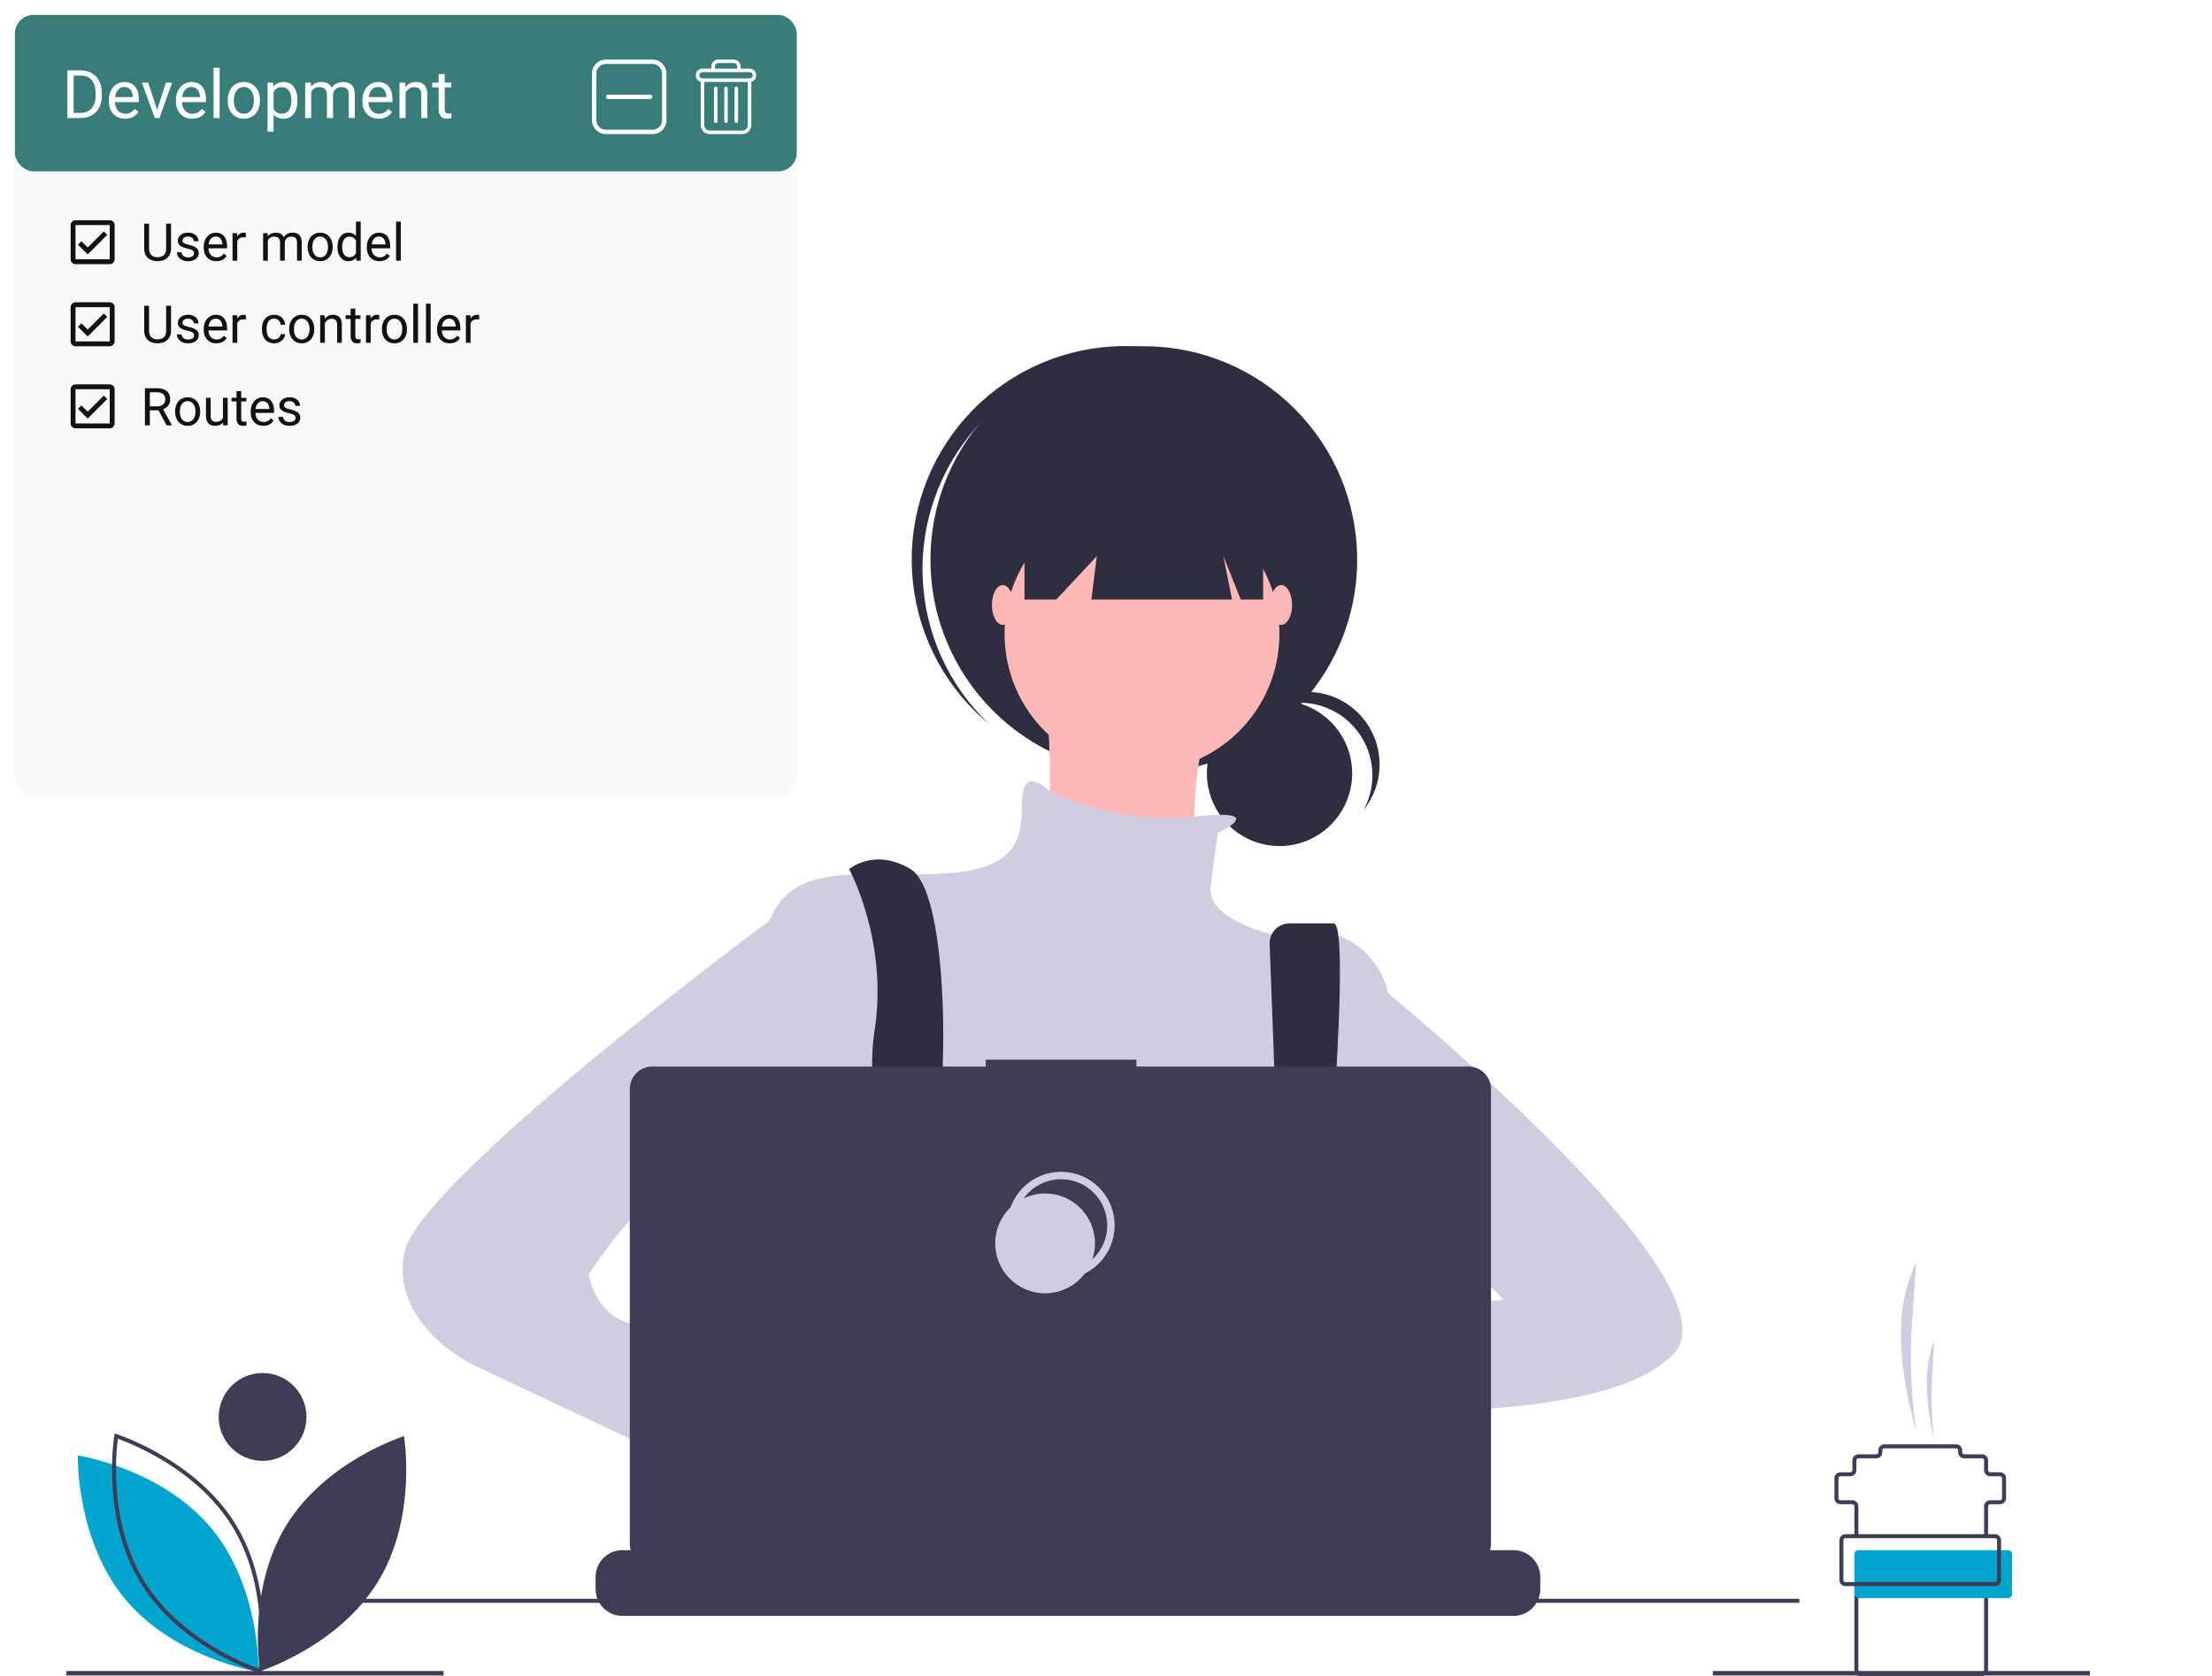 <svg width="594" height="450" viewBox="0 0 594 450" fill="none" xmlns="http://www.w3.org/2000/svg">
<g clip-path="url(#clip0)">
<path d="M343.599 227.165C354.37 227.165 363.102 218.429 363.102 207.653C363.102 196.876 354.37 188.14 343.599 188.14C332.827 188.14 324.095 196.876 324.095 207.653C324.095 218.429 332.827 227.165 343.599 227.165Z" fill="#2F2E41"/>
<path d="M349.032 188.677C352.408 188.677 355.725 189.554 358.66 191.221C361.596 192.889 364.048 195.289 365.778 198.189C367.509 201.089 368.457 204.388 368.531 207.764C368.605 211.14 367.803 214.478 366.201 217.45C367.892 215.334 369.124 212.888 369.818 210.269C370.512 207.65 370.653 204.915 370.232 202.238C369.811 199.561 368.837 197.002 367.373 194.722C365.908 192.443 363.985 190.494 361.726 188.999C359.467 187.504 356.922 186.497 354.252 186.041C351.582 185.585 348.847 185.69 346.22 186.35C343.593 187.01 341.133 188.21 338.995 189.874C336.858 191.538 335.09 193.629 333.805 196.015C335.629 193.725 337.944 191.876 340.581 190.605C343.217 189.335 346.106 188.676 349.032 188.677V188.677Z" fill="#2F2E41"/>
<path d="M307.153 207.611C338.795 207.611 364.445 181.949 364.445 150.292C364.445 118.636 338.795 92.973 307.153 92.973C275.512 92.973 249.861 118.636 249.861 150.292C249.861 181.949 275.512 207.611 307.153 207.611Z" fill="#2F2E41"/>
<path d="M262.188 114.729C272.06 103.621 285.859 96.785 300.674 95.664C315.488 94.543 330.158 99.223 341.588 108.719C341.119 108.273 340.656 107.824 340.169 107.391C328.812 97.295 313.912 92.125 298.746 93.019C283.58 93.912 269.389 100.796 259.295 112.155C249.201 123.515 244.031 138.421 244.92 153.595C245.81 168.768 252.687 182.967 264.039 193.068C264.526 193.501 265.026 193.909 265.523 194.323C254.759 184.078 248.394 170.051 247.772 155.2C247.15 140.35 252.319 125.838 262.188 114.729V114.729Z" fill="#2F2E41"/>
<path d="M306.668 207.126C327.047 207.126 343.568 190.597 343.568 170.208C343.568 149.819 327.047 133.291 306.668 133.291C286.288 133.291 269.768 149.819 269.768 170.208C269.768 190.597 286.288 207.126 306.668 207.126Z" fill="#FFB8B8"/>
<path d="M280.449 181.866C280.449 181.866 285.305 226.556 277.536 231.413C269.768 236.271 322.204 243.071 322.204 243.071C322.204 243.071 314.436 194.496 333.857 181.866H280.449Z" fill="#FFB8B8"/>
<path d="M327.06 223.641C327.06 223.641 341.519 216.886 320.695 219.292C299.87 221.698 281.904 212.469 281.904 212.469C281.904 212.469 275.594 206.154 274.623 212.955C273.652 219.755 277.536 232.385 256.173 234.328C234.81 236.271 215.389 230.442 207.621 245.014C199.852 259.587 203.736 322.735 203.736 322.735C203.736 322.735 218.302 375.197 229.955 382.969C241.607 390.741 343.567 380.054 343.567 380.054L372.699 327.593V266.388C372.699 266.388 368.815 245.014 341.625 250.843C341.625 250.843 324.147 246.957 325.118 238.214C326.089 229.47 327.06 223.641 327.06 223.641Z" fill="#D0CDE1"/>
<path d="M233.808 420.095C234.409 417.478 234.811 415.999 234.811 415.999L234.5 413.87L231.301 392.135L229.956 382.968C241.606 378.11 244.521 355.764 244.521 355.764L244.96 355.502L246.948 354.311V354.306L254.086 350.022L254.231 349.937L257.114 351.856L262.971 355.764C283.463 370.84 304.33 370.572 317.207 368.197C325.079 366.744 329.972 364.509 329.972 364.509L344.097 359.796L344.537 359.651L344.971 359.716L353.255 360.97L353.405 360.997L354.091 361.099L352.173 374.368L349.392 393.653C356.739 397.545 363.271 404.858 368.983 413.87C370.248 415.865 371.473 417.939 372.659 420.095C374.203 422.883 375.676 425.783 377.08 428.753C377.252 429.107 377.418 429.466 377.584 429.825C378.125 430.989 378.661 432.163 379.181 433.342H231.236C231.429 432.158 231.622 431.026 231.81 429.938C231.819 429.901 231.827 429.863 231.831 429.825C231.901 429.461 231.965 429.107 232.024 428.753C232.678 425.215 233.31 422.261 233.808 420.095Z" fill="#2F2E41"/>
<path d="M228.013 233.356C228.013 233.356 238.694 252.786 234.81 277.074C230.926 301.362 246.463 361.595 246.463 361.595L258.115 358.681C258.115 358.681 250.347 308.162 252.289 296.504C254.231 284.846 254.231 239.185 244.521 233.356C234.81 227.527 228.013 233.356 228.013 233.356Z" fill="#2F2E41"/>
<path d="M340.942 253.548L345.024 361.11L352.792 365.967C352.792 365.967 363.959 247.929 358.133 247.929H346.278C345.554 247.929 344.836 248.076 344.171 248.362C343.505 248.648 342.904 249.067 342.405 249.593C341.906 250.118 341.518 250.74 341.267 251.42C341.016 252.1 340.905 252.824 340.942 253.548V253.548Z" fill="#2F2E41"/>
<path d="M251.803 359.167C254.485 359.167 256.659 356.992 256.659 354.309C256.659 351.626 254.485 349.452 251.803 349.452C249.122 349.452 246.948 351.626 246.948 354.309C246.948 356.992 249.122 359.167 251.803 359.167Z" fill="#00A5CF"/>
<path d="M348.908 364.024C351.59 364.024 353.763 361.849 353.763 359.167C353.763 356.484 351.59 354.309 348.908 354.309C346.227 354.309 344.053 356.484 344.053 359.167C344.053 361.849 346.227 364.024 348.908 364.024Z" fill="#00A5CF"/>
<path d="M275.108 124.061V160.979H283.654L294.53 149.321L293.073 160.979H330.847L328.516 149.321L333.177 160.979H339.198V124.061H275.108Z" fill="#2F2E41"/>
<path d="M269.282 167.779C270.891 167.779 272.195 165.387 272.195 162.436C272.195 159.485 270.891 157.093 269.282 157.093C267.673 157.093 266.369 159.485 266.369 162.436C266.369 165.387 267.673 167.779 269.282 167.779Z" fill="#FFB8B8"/>
<path d="M344.053 167.779C345.662 167.779 346.966 165.387 346.966 162.436C346.966 159.485 345.662 157.093 344.053 157.093C342.444 157.093 341.14 159.485 341.14 162.436C341.14 165.387 342.444 167.779 344.053 167.779Z" fill="#FFB8B8"/>
<path d="M363.96 358.681C363.96 358.681 319.777 350.423 316.864 364.996C313.951 379.568 365.902 373.254 365.902 373.254L363.96 358.681Z" fill="#FFB8B8"/>
<path d="M362.988 258.615C362.988 258.615 468.833 343.137 449.412 363.538C429.991 383.94 356.191 378.111 356.191 378.111L361.046 353.823L403.773 348.966L382.41 327.593L362.988 329.536V258.615Z" fill="#D0CDE1"/>
<path d="M206.65 399.484L220.244 410.171C220.244 410.171 229.955 440.288 244.521 431.544C259.086 422.8 230.926 391.712 230.926 391.712L214.418 385.883L206.65 399.484Z" fill="#FFB8B8"/>
<path d="M220.244 243.071L206.686 247.153C206.686 247.153 112.458 316.906 108.574 336.336C104.689 355.766 127.023 366.453 127.023 366.453L211.505 406.285L220.244 382.969L180.431 362.567C180.431 362.567 183.344 356.738 171.692 355.766C160.039 354.795 158.097 342.165 158.097 342.165C158.097 342.165 181.402 306.219 194.026 313.992C206.649 321.764 210.534 327.593 210.534 327.593L220.244 243.071Z" fill="#D0CDE1"/>
<path d="M413.622 423.424V426.678C413.624 427.571 413.458 428.457 413.134 429.289C412.99 429.66 412.816 430.019 412.614 430.362C411.976 431.434 411.07 432.322 409.985 432.939C408.899 433.555 407.673 433.879 406.425 433.879H167.129C165.882 433.879 164.655 433.555 163.57 432.939C162.485 432.322 161.579 431.434 160.94 430.362C160.738 430.019 160.564 429.66 160.42 429.289C160.096 428.457 159.931 427.571 159.933 426.678V423.424C159.932 422.478 160.118 421.542 160.48 420.668C160.842 419.795 161.372 419.001 162.04 418.332C162.708 417.663 163.502 417.133 164.375 416.771C165.248 416.41 166.184 416.224 167.129 416.224H180.923V414.707C180.923 414.667 180.931 414.628 180.946 414.592C180.961 414.555 180.983 414.522 181.011 414.494C181.039 414.466 181.072 414.444 181.108 414.429C181.145 414.414 181.184 414.406 181.223 414.406H188.42C188.459 414.406 188.498 414.414 188.535 414.429C188.571 414.444 188.604 414.466 188.632 414.494C188.66 414.522 188.682 414.555 188.697 414.592C188.712 414.628 188.72 414.667 188.72 414.707V416.224H193.216V414.707C193.216 414.667 193.224 414.628 193.239 414.592C193.254 414.555 193.276 414.522 193.304 414.494C193.332 414.466 193.365 414.444 193.401 414.429C193.438 414.414 193.477 414.406 193.516 414.406H200.713C200.752 414.406 200.791 414.414 200.828 414.429C200.864 414.444 200.897 414.466 200.925 414.494C200.953 414.522 200.975 414.555 200.99 414.592C201.005 414.628 201.013 414.667 201.013 414.707V416.224H205.514V414.707C205.514 414.667 205.522 414.628 205.537 414.592C205.552 414.555 205.574 414.522 205.602 414.494C205.63 414.466 205.663 414.444 205.699 414.429C205.736 414.414 205.775 414.406 205.814 414.406H213.011C213.051 414.406 213.09 414.414 213.126 414.429C213.163 414.444 213.196 414.466 213.224 414.494C213.251 414.522 213.274 414.555 213.289 414.592C213.304 414.628 213.311 414.667 213.311 414.707V416.224H217.807V414.707C217.807 414.667 217.815 414.628 217.83 414.592C217.845 414.555 217.867 414.522 217.895 414.494C217.923 414.466 217.956 414.444 217.992 414.429C218.029 414.414 218.068 414.406 218.107 414.406H225.304C225.344 414.406 225.383 414.414 225.419 414.429C225.456 414.444 225.489 414.466 225.517 414.494C225.544 414.522 225.567 414.555 225.582 414.592C225.597 414.628 225.604 414.667 225.604 414.707V416.224H230.1V414.707C230.1 414.667 230.108 414.628 230.123 414.592C230.138 414.555 230.16 414.522 230.188 414.494C230.216 414.466 230.249 414.444 230.285 414.429C230.322 414.414 230.361 414.406 230.4 414.406H237.597C237.637 414.406 237.676 414.414 237.712 414.429C237.749 414.444 237.782 414.466 237.81 414.494C237.837 414.522 237.86 414.555 237.875 414.592C237.89 414.628 237.897 414.667 237.897 414.707V416.224H242.399V414.707C242.399 414.667 242.406 414.628 242.421 414.592C242.436 414.555 242.459 414.522 242.486 414.494C242.514 414.466 242.547 414.444 242.584 414.429C242.62 414.414 242.659 414.406 242.699 414.406H249.896C249.935 414.406 249.974 414.414 250.01 414.429C250.047 414.444 250.08 414.466 250.108 414.494C250.136 414.522 250.158 414.555 250.173 414.592C250.188 414.628 250.196 414.667 250.196 414.707V416.224H254.692V414.707C254.692 414.667 254.699 414.628 254.714 414.592C254.729 414.555 254.752 414.522 254.779 414.494C254.807 414.466 254.84 414.444 254.877 414.429C254.913 414.414 254.952 414.406 254.992 414.406H311.366C311.405 414.406 311.444 414.414 311.481 414.429C311.517 414.444 311.55 414.466 311.578 414.494C311.606 414.522 311.628 414.555 311.643 414.592C311.658 414.628 311.666 414.667 311.666 414.707V416.224H316.167V414.707C316.167 414.667 316.175 414.628 316.19 414.592C316.205 414.555 316.227 414.522 316.255 414.494C316.283 414.466 316.316 414.444 316.353 414.429C316.389 414.414 316.428 414.406 316.467 414.406H323.664C323.744 414.407 323.82 414.439 323.876 414.495C323.932 414.551 323.964 414.627 323.964 414.707V416.224H328.46V414.707C328.46 414.667 328.468 414.628 328.483 414.592C328.498 414.555 328.52 414.522 328.548 414.494C328.576 414.466 328.609 414.444 328.646 414.429C328.682 414.414 328.721 414.406 328.761 414.406H335.957C335.997 414.406 336.036 414.414 336.072 414.429C336.109 414.444 336.142 414.466 336.17 414.494C336.198 414.522 336.22 414.555 336.235 414.592C336.25 414.628 336.257 414.667 336.257 414.707V416.224H340.753V414.707C340.753 414.667 340.761 414.628 340.776 414.592C340.791 414.555 340.813 414.522 340.841 414.494C340.869 414.466 340.902 414.444 340.939 414.429C340.975 414.414 341.014 414.406 341.054 414.406H348.25C348.29 414.406 348.329 414.414 348.365 414.429C348.402 414.444 348.435 414.466 348.463 414.494C348.491 414.522 348.513 414.555 348.528 414.592C348.543 414.628 348.55 414.667 348.55 414.707V416.224H353.052V414.707C353.052 414.667 353.059 414.628 353.074 414.592C353.09 414.555 353.112 414.522 353.14 414.494C353.167 414.466 353.201 414.444 353.237 414.429C353.273 414.414 353.312 414.406 353.352 414.406H360.549C360.627 414.407 360.703 414.439 360.758 414.496C360.813 414.552 360.844 414.628 360.843 414.707V416.224H365.345V414.707C365.345 414.667 365.352 414.628 365.367 414.592C365.383 414.555 365.405 414.522 365.433 414.494C365.46 414.466 365.494 414.444 365.53 414.429C365.566 414.414 365.605 414.406 365.645 414.406H372.842C372.881 414.406 372.92 414.414 372.957 414.429C372.993 414.444 373.026 414.466 373.054 414.494C373.082 414.522 373.104 414.555 373.119 414.592C373.134 414.628 373.142 414.667 373.142 414.707V416.224H377.638V414.707C377.638 414.667 377.645 414.628 377.661 414.592C377.676 414.555 377.698 414.522 377.726 414.494C377.753 414.466 377.787 414.444 377.823 414.429C377.859 414.414 377.898 414.406 377.938 414.406H385.135C385.174 414.406 385.213 414.414 385.25 414.429C385.286 414.444 385.319 414.466 385.347 414.494C385.375 414.522 385.397 414.555 385.412 414.592C385.427 414.628 385.435 414.667 385.435 414.707V416.224H406.425C407.37 416.224 408.306 416.41 409.179 416.771C410.053 417.133 410.846 417.663 411.515 418.332C412.183 419.001 412.713 419.795 413.075 420.668C413.436 421.542 413.622 422.478 413.622 423.424V423.424Z" fill="#3F3D56"/>
<path d="M483.204 429.287H90.407V430.359H483.204V429.287Z" fill="#3F3D56"/>
<path d="M394.353 286.371H305.16V284.532H264.717V286.371H175.156C173.556 286.371 172.021 287.007 170.89 288.139C169.758 289.271 169.123 290.806 169.123 292.407V414.597C169.123 416.198 169.758 417.733 170.89 418.865C172.021 419.997 173.556 420.633 175.156 420.633H394.353C395.953 420.633 397.488 419.997 398.619 418.865C399.75 417.733 400.386 416.198 400.386 414.597V292.407C400.386 291.614 400.23 290.829 399.927 290.097C399.624 289.365 399.179 288.699 398.619 288.139C398.059 287.578 397.394 287.134 396.662 286.83C395.93 286.527 395.145 286.371 394.353 286.371V286.371Z" fill="#3F3D56"/>
<path d="M284.93 342.434C292.329 342.434 298.327 336.433 298.327 329.03C298.327 321.628 292.329 315.627 284.93 315.627C277.531 315.627 271.533 321.628 271.533 329.03C271.533 336.433 277.531 342.434 284.93 342.434Z" stroke="#D0CDE1" stroke-width="2" stroke-miterlimit="10"/>
<path d="M280.643 347.259C288.042 347.259 294.04 341.258 294.04 333.856C294.04 326.453 288.042 320.452 280.643 320.452C273.244 320.452 267.246 326.453 267.246 333.856C267.246 341.258 273.244 347.259 280.643 347.259Z" fill="#D0CDE1"/>
<path d="M119.115 448.66H17.834V449.872H119.115V448.66Z" fill="#3F3D56"/>
<path d="M561.213 448.66H459.932V449.872H561.213V448.66Z" fill="#3F3D56"/>
<path d="M76.844 409.611C66.175 427.039 69.846 448.717 69.846 448.717C69.846 448.717 90.816 442.139 101.486 424.712C112.155 407.284 108.484 385.606 108.484 385.606C108.484 385.606 87.514 392.184 76.844 409.611Z" fill="#3F3D56"/>
<path d="M69.41 448.861L68.803 448.765C68.584 448.73 46.748 445.11 33.67 429.456C20.592 413.802 20.907 391.659 20.911 391.437L20.924 390.823L21.531 390.919C21.75 390.954 43.587 394.574 56.664 410.228C69.742 425.883 69.427 448.025 69.423 448.247L69.41 448.861Z" fill="#00A5CF"/>
<path d="M70.272 449.412L69.686 449.228C69.474 449.162 48.4 442.39 37.748 424.992C27.097 407.594 30.641 385.735 30.678 385.516L30.78 384.911L31.367 385.094C31.579 385.161 52.652 391.933 63.304 409.331C73.955 426.729 70.411 448.588 70.374 448.806L70.272 449.412ZM31.645 386.322C31.16 389.99 29.226 409.019 38.662 424.432C48.099 439.844 65.921 446.766 69.407 448.001C69.892 444.333 71.826 425.304 62.39 409.891C52.953 394.479 35.131 387.557 31.645 386.322H31.645Z" fill="#3F3D56"/>
<path d="M70.511 392.246C77.022 392.246 82.3 386.966 82.3 380.451C82.3 373.937 77.022 368.657 70.511 368.657C64 368.657 58.722 373.937 58.722 380.451C58.722 386.966 64 392.246 70.511 392.246Z" fill="#3F3D56"/>
<path d="M533.872 412.471H532.801V404.429C532.801 404.003 532.971 403.594 533.272 403.292C533.573 402.991 533.982 402.821 534.408 402.821H537.088C537.23 402.82 537.366 402.764 537.467 402.663C537.567 402.563 537.624 402.427 537.624 402.284V396.923C537.624 396.781 537.567 396.645 537.467 396.544C537.366 396.444 537.23 396.387 537.088 396.387H534.408C533.982 396.387 533.573 396.217 533.272 395.915C532.971 395.614 532.801 395.205 532.801 394.779V392.098C532.801 391.956 532.744 391.819 532.644 391.719C532.543 391.618 532.407 391.562 532.265 391.562H527.442C527.016 391.561 526.607 391.392 526.306 391.09C526.004 390.789 525.835 390.38 525.834 389.953V389.417C525.834 389.275 525.778 389.139 525.677 389.038C525.577 388.938 525.441 388.881 525.298 388.881H506.007C505.865 388.881 505.729 388.938 505.628 389.038C505.528 389.139 505.471 389.275 505.471 389.417V389.953C505.471 390.38 505.301 390.789 505 391.09C504.698 391.392 504.29 391.561 503.863 391.562H499.041C498.898 391.562 498.762 391.618 498.662 391.719C498.561 391.819 498.505 391.956 498.505 392.098V394.779C498.504 395.205 498.335 395.614 498.033 395.915C497.732 396.217 497.323 396.387 496.897 396.387H494.218C494.076 396.387 493.939 396.444 493.839 396.544C493.738 396.645 493.682 396.781 493.682 396.923V402.284C493.682 402.427 493.738 402.563 493.839 402.663C493.939 402.764 494.076 402.82 494.218 402.821H497.433C497.859 402.821 498.268 402.991 498.569 403.292C498.871 403.594 499.04 404.003 499.041 404.429V412.471H497.969V404.429C497.969 404.287 497.912 404.15 497.812 404.05C497.711 403.949 497.575 403.893 497.433 403.893H494.218C493.791 403.892 493.383 403.723 493.081 403.421C492.78 403.12 492.61 402.711 492.61 402.284V396.923C492.61 396.497 492.78 396.088 493.081 395.786C493.383 395.485 493.791 395.315 494.218 395.315H496.897C497.039 395.315 497.175 395.258 497.276 395.158C497.376 395.057 497.433 394.921 497.433 394.779V392.098C497.433 391.672 497.603 391.263 497.904 390.961C498.206 390.66 498.614 390.49 499.041 390.49H503.863C504.005 390.489 504.142 390.433 504.242 390.332C504.343 390.232 504.399 390.096 504.399 389.953V389.417C504.4 388.991 504.569 388.582 504.871 388.28C505.172 387.979 505.581 387.809 506.007 387.809H525.298C525.725 387.809 526.133 387.979 526.435 388.28C526.736 388.582 526.906 388.991 526.906 389.417V389.953C526.906 390.096 526.963 390.232 527.063 390.332C527.164 390.433 527.3 390.489 527.442 390.49H532.265C532.691 390.49 533.1 390.66 533.401 390.961C533.702 391.263 533.872 391.672 533.872 392.098V394.779C533.873 394.921 533.929 395.057 534.03 395.158C534.13 395.258 534.266 395.315 534.408 395.315H537.088C537.514 395.315 537.923 395.485 538.224 395.786C538.525 396.088 538.695 396.497 538.695 396.923V402.284C538.695 402.711 538.525 403.12 538.224 403.421C537.923 403.723 537.514 403.892 537.088 403.893H534.408C534.266 403.893 534.13 403.949 534.03 404.05C533.929 404.15 533.873 404.287 533.872 404.429V412.471Z" fill="#3F3D56"/>
<path d="M532.265 450H499.576C499.15 450 498.742 449.83 498.44 449.528C498.139 449.227 497.969 448.818 497.969 448.392V425.338H499.041V448.392C499.041 448.534 499.097 448.67 499.198 448.771C499.298 448.871 499.434 448.928 499.576 448.928H532.265C532.407 448.928 532.543 448.871 532.644 448.771C532.744 448.67 532.801 448.534 532.801 448.392V425.338H533.872V448.392C533.872 448.818 533.702 449.227 533.401 449.528C533.1 449.83 532.691 450 532.265 450V450Z" fill="#3F3D56"/>
<path d="M539.231 416.224H499.041C498.449 416.224 497.969 416.704 497.969 417.296V428.019C497.969 428.611 498.449 429.091 499.041 429.091H539.231C539.823 429.091 540.303 428.611 540.303 428.019V417.296C540.303 416.704 539.823 416.224 539.231 416.224Z" fill="#00A5CF"/>
<path d="M535.748 425.874H495.557C495.131 425.874 494.722 425.704 494.421 425.403C494.12 425.101 493.95 424.692 493.95 424.266V413.543C493.95 413.117 494.12 412.708 494.421 412.406C494.722 412.105 495.131 411.935 495.557 411.935H535.748C536.174 411.935 536.583 412.105 536.884 412.406C537.186 412.708 537.355 413.117 537.356 413.543V424.266C537.355 424.692 537.186 425.101 536.884 425.403C536.583 425.704 536.174 425.874 535.748 425.874ZM495.557 413.007C495.415 413.007 495.279 413.064 495.179 413.164C495.078 413.265 495.022 413.401 495.021 413.543V424.266C495.022 424.408 495.078 424.544 495.179 424.645C495.279 424.745 495.415 424.802 495.557 424.802H535.748C535.89 424.802 536.026 424.745 536.127 424.645C536.227 424.544 536.284 424.408 536.284 424.266V413.543C536.284 413.401 536.227 413.265 536.127 413.164C536.026 413.064 535.89 413.007 535.748 413.007H495.557Z" fill="#3F3D56"/>
<path d="M514.581 384.056C513.156 374.455 512.78 364.728 513.459 355.045L514.581 339.021C508.396 351.334 509.794 367.539 514.581 384.056V384.056Z" fill="#D0CDE1"/>
<path d="M519.404 386.737C518.718 381.008 518.537 375.229 518.864 369.468L519.404 359.93C516.428 367.259 517.101 376.905 519.404 386.737Z" fill="#D0CDE1"/>
</g>
<g filter="url(#filter0_d)">
<rect x="4" width="209.961" height="210" rx="5" fill="#F9F9F9"/>
<rect x="4" width="209.961" height="42" rx="5" fill="#387D7A"/>
<path d="M18.083 27.7L18.083 14.903L21.695 14.903C22.809 14.903 23.793 15.149 24.648 15.641C25.504 16.134 26.163 16.834 26.626 17.742C27.095 18.65 27.332 19.693 27.338 20.871V21.688C27.338 22.895 27.104 23.953 26.635 24.861C26.172 25.769 25.507 26.467 24.64 26.953C23.778 27.439 22.773 27.688 21.625 27.7H18.083ZM19.77 16.292L19.77 26.32H21.546C22.847 26.32 23.857 25.916 24.578 25.107C25.305 24.299 25.668 23.147 25.668 21.653V20.906C25.668 19.453 25.325 18.325 24.64 17.522C23.96 16.714 22.993 16.303 21.739 16.292H19.77ZM33.587 27.876C32.298 27.876 31.249 27.454 30.44 26.61C29.632 25.761 29.227 24.627 29.227 23.209V22.91C29.227 21.967 29.406 21.126 29.764 20.387C30.127 19.643 30.631 19.063 31.275 18.647C31.926 18.225 32.629 18.015 33.385 18.015C34.621 18.015 35.582 18.422 36.268 19.236C36.953 20.051 37.296 21.217 37.296 22.734V23.411L30.854 23.411C30.877 24.348 31.149 25.107 31.671 25.687C32.198 26.262 32.866 26.549 33.675 26.549C34.249 26.549 34.735 26.431 35.134 26.197C35.532 25.963 35.881 25.652 36.18 25.265L37.173 26.039C36.376 27.264 35.181 27.876 33.587 27.876ZM33.385 19.35C32.728 19.35 32.178 19.591 31.732 20.071C31.287 20.546 31.012 21.214 30.906 22.075H35.67V21.952C35.623 21.126 35.4 20.487 35.002 20.036C34.603 19.579 34.065 19.35 33.385 19.35ZM42.2 25.494L44.556 18.19H46.217L42.807 27.7H41.567L38.122 18.19H39.783L42.2 25.494ZM51.605 27.876C50.315 27.876 49.267 27.454 48.458 26.61C47.649 25.761 47.245 24.627 47.245 23.209V22.91C47.245 21.967 47.424 21.126 47.781 20.387C48.145 19.643 48.648 19.063 49.293 18.647C49.943 18.225 50.647 18.015 51.402 18.015C52.639 18.015 53.6 18.422 54.285 19.236C54.971 20.051 55.313 21.217 55.313 22.734V23.411H48.871C48.895 24.348 49.167 25.107 49.688 25.687C50.216 26.262 50.884 26.549 51.692 26.549C52.267 26.549 52.753 26.431 53.151 26.197C53.55 25.963 53.898 25.652 54.197 25.265L55.19 26.039C54.394 27.264 53.198 27.876 51.605 27.876ZM51.402 19.35C50.746 19.35 50.195 19.591 49.75 20.071C49.305 20.546 49.029 21.214 48.924 22.075H53.688V21.952C53.641 21.126 53.418 20.487 53.02 20.036C52.621 19.579 52.082 19.35 51.402 19.35ZM58.97 27.7H57.344V14.2H58.97V27.7ZM61.149 22.857C61.149 21.926 61.331 21.088 61.694 20.344C62.063 19.599 62.573 19.025 63.224 18.621C63.88 18.217 64.627 18.015 65.465 18.015C66.76 18.015 67.806 18.463 68.603 19.359C69.405 20.256 69.807 21.448 69.807 22.936V23.051C69.807 23.976 69.628 24.808 69.27 25.547C68.919 26.279 68.412 26.85 67.75 27.261C67.094 27.671 66.338 27.876 65.482 27.876C64.193 27.876 63.148 27.428 62.345 26.531C61.548 25.635 61.149 24.448 61.149 22.971V22.857ZM62.784 23.051C62.784 24.105 63.027 24.952 63.514 25.591C64.006 26.229 64.662 26.549 65.482 26.549C66.309 26.549 66.965 26.226 67.451 25.582C67.938 24.931 68.181 24.023 68.181 22.857C68.181 21.814 67.932 20.971 67.434 20.326C66.941 19.676 66.285 19.35 65.465 19.35C64.662 19.35 64.015 19.67 63.523 20.308C63.03 20.947 62.784 21.861 62.784 23.051ZM79.879 23.051C79.879 24.498 79.548 25.664 78.886 26.549C78.224 27.433 77.327 27.876 76.196 27.876C75.042 27.876 74.134 27.51 73.472 26.777V31.356H71.846V18.19H73.331L73.41 19.245C74.072 18.425 74.992 18.015 76.17 18.015C77.312 18.015 78.215 18.445 78.877 19.306C79.545 20.168 79.879 21.366 79.879 22.901V23.051ZM78.253 22.866C78.253 21.794 78.024 20.947 77.567 20.326C77.11 19.705 76.483 19.394 75.686 19.394C74.702 19.394 73.964 19.831 73.472 20.704V25.248C73.958 26.115 74.702 26.549 75.704 26.549C76.483 26.549 77.102 26.241 77.559 25.626C78.022 25.005 78.253 24.085 78.253 22.866ZM83.482 18.19L83.526 19.245C84.224 18.425 85.164 18.015 86.348 18.015C87.678 18.015 88.583 18.524 89.064 19.544C89.38 19.087 89.79 18.718 90.294 18.436C90.804 18.155 91.404 18.015 92.096 18.015C94.182 18.015 95.242 19.119 95.277 21.328V27.7H93.651V21.425C93.651 20.745 93.496 20.238 93.186 19.904C92.875 19.564 92.353 19.394 91.621 19.394C91.018 19.394 90.517 19.576 90.118 19.939C89.72 20.297 89.488 20.78 89.424 21.39V27.7H87.789V21.469C87.789 20.086 87.112 19.394 85.759 19.394C84.692 19.394 83.963 19.848 83.57 20.757V27.7H81.944V18.19L83.482 18.19ZM101.685 27.876C100.396 27.876 99.347 27.454 98.538 26.61C97.73 25.761 97.325 24.627 97.325 23.209V22.91C97.325 21.967 97.504 21.126 97.861 20.387C98.225 19.643 98.728 19.063 99.373 18.647C100.023 18.225 100.727 18.015 101.482 18.015C102.719 18.015 103.68 18.422 104.365 19.236C105.051 20.051 105.394 21.217 105.394 22.734V23.411H98.951C98.975 24.348 99.247 25.107 99.769 25.687C100.296 26.262 100.964 26.549 101.772 26.549C102.347 26.549 102.833 26.431 103.231 26.197C103.63 25.963 103.979 25.652 104.277 25.265L105.271 26.039C104.474 27.264 103.278 27.876 101.685 27.876ZM101.482 19.35C100.826 19.35 100.275 19.591 99.83 20.071C99.385 20.546 99.109 21.214 99.004 22.075H103.768V21.952C103.721 21.126 103.498 20.487 103.1 20.036C102.701 19.579 102.162 19.35 101.482 19.35ZM108.821 18.19L108.874 19.386C109.601 18.471 110.55 18.015 111.722 18.015C113.731 18.015 114.745 19.148 114.763 21.416V27.7L113.137 27.7V21.407C113.131 20.721 112.973 20.215 112.662 19.887C112.357 19.558 111.88 19.394 111.229 19.394C110.702 19.394 110.239 19.535 109.841 19.816C109.442 20.098 109.132 20.467 108.909 20.924V27.7H107.283V18.19H108.821ZM119.421 15.887V18.19H121.196V19.447H119.421V25.345C119.421 25.725 119.5 26.012 119.658 26.206C119.816 26.393 120.086 26.487 120.467 26.487C120.654 26.487 120.912 26.452 121.24 26.382V27.7C120.812 27.817 120.396 27.876 119.992 27.876C119.266 27.876 118.718 27.656 118.349 27.217C117.979 26.777 117.795 26.153 117.795 25.345V19.447H116.063V18.19H117.795V15.887H119.421Z" fill="white"/>
<path d="M45.932 56.047V62.815C45.927 63.753 45.631 64.521 45.043 65.118C44.46 65.715 43.667 66.05 42.664 66.123L42.315 66.137C41.226 66.137 40.358 65.843 39.711 65.255C39.064 64.667 38.736 63.858 38.727 62.828V56.047H40.025V62.787C40.025 63.507 40.224 64.068 40.62 64.469C41.017 64.865 41.582 65.064 42.315 65.064C43.058 65.064 43.626 64.865 44.018 64.469C44.414 64.072 44.612 63.514 44.612 62.794V56.047H45.932ZM52.111 64.038C52.111 63.696 51.981 63.432 51.722 63.245C51.467 63.054 51.018 62.89 50.375 62.753C49.737 62.616 49.229 62.452 48.851 62.261C48.477 62.069 48.199 61.842 48.017 61.577C47.839 61.313 47.75 60.998 47.75 60.634C47.75 60.028 48.005 59.515 48.516 59.096C49.031 58.676 49.687 58.467 50.484 58.467C51.323 58.467 52.002 58.683 52.522 59.116C53.046 59.549 53.308 60.103 53.308 60.777H52.036C52.036 60.431 51.888 60.133 51.592 59.882C51.3 59.631 50.931 59.506 50.484 59.506C50.024 59.506 49.664 59.606 49.404 59.807C49.145 60.007 49.015 60.269 49.015 60.593C49.015 60.898 49.135 61.128 49.377 61.283C49.618 61.438 50.054 61.586 50.683 61.727C51.316 61.869 51.829 62.037 52.221 62.233C52.613 62.429 52.902 62.666 53.089 62.944C53.28 63.218 53.376 63.553 53.376 63.949C53.376 64.61 53.112 65.141 52.583 65.542C52.054 65.939 51.368 66.137 50.525 66.137C49.933 66.137 49.409 66.032 48.953 65.822C48.497 65.613 48.14 65.321 47.88 64.947C47.625 64.569 47.497 64.161 47.497 63.724H48.762C48.785 64.147 48.953 64.485 49.268 64.735C49.587 64.981 50.006 65.105 50.525 65.105C51.004 65.105 51.387 65.009 51.674 64.817C51.965 64.621 52.111 64.362 52.111 64.038ZM58.093 66.137C57.09 66.137 56.274 65.809 55.645 65.152C55.017 64.492 54.702 63.61 54.702 62.507V62.274C54.702 61.541 54.841 60.887 55.119 60.312C55.402 59.734 55.794 59.283 56.295 58.959C56.801 58.631 57.348 58.467 57.935 58.467C58.897 58.467 59.645 58.783 60.178 59.417C60.711 60.05 60.977 60.957 60.977 62.138V62.664H55.967C55.985 63.393 56.197 63.983 56.602 64.435C57.013 64.881 57.532 65.105 58.161 65.105C58.608 65.105 58.986 65.013 59.296 64.831C59.606 64.649 59.877 64.407 60.109 64.106L60.882 64.708C60.262 65.66 59.332 66.137 58.093 66.137ZM57.935 59.506C57.425 59.506 56.997 59.693 56.65 60.066C56.304 60.435 56.09 60.955 56.008 61.625H59.713V61.529C59.676 60.887 59.503 60.39 59.193 60.039C58.883 59.684 58.464 59.506 57.935 59.506ZM66.022 59.738C65.831 59.706 65.624 59.69 65.4 59.69C64.571 59.69 64.008 60.044 63.712 60.75V66H62.447V58.603H63.678L63.698 59.458C64.113 58.797 64.701 58.467 65.462 58.467C65.708 58.467 65.895 58.499 66.022 58.562V59.738ZM71.853 58.603L71.888 59.424C72.43 58.786 73.162 58.467 74.082 58.467C75.117 58.467 75.821 58.863 76.194 59.656C76.44 59.301 76.759 59.014 77.151 58.795C77.548 58.576 78.015 58.467 78.553 58.467C80.175 58.467 81 59.326 81.027 61.044V66H79.763V61.119C79.763 60.59 79.642 60.196 79.4 59.937C79.159 59.672 78.753 59.54 78.184 59.54C77.714 59.54 77.325 59.681 77.015 59.964C76.705 60.242 76.525 60.618 76.475 61.092V66H75.203V61.153C75.203 60.078 74.677 59.54 73.624 59.54C72.795 59.54 72.227 59.893 71.922 60.6V66H70.657V58.603H71.853ZM82.606 62.233C82.606 61.509 82.748 60.857 83.03 60.278C83.317 59.7 83.714 59.253 84.22 58.938C84.73 58.624 85.311 58.467 85.963 58.467C86.97 58.467 87.784 58.815 88.403 59.513C89.028 60.21 89.34 61.137 89.34 62.295V62.384C89.34 63.104 89.201 63.751 88.923 64.325C88.649 64.895 88.255 65.339 87.74 65.658C87.23 65.977 86.642 66.137 85.977 66.137C84.974 66.137 84.16 65.788 83.536 65.091C82.916 64.394 82.606 63.471 82.606 62.322V62.233ZM83.878 62.384C83.878 63.204 84.067 63.863 84.445 64.359C84.828 64.856 85.338 65.105 85.977 65.105C86.619 65.105 87.13 64.854 87.508 64.353C87.886 63.847 88.075 63.14 88.075 62.233C88.075 61.422 87.882 60.766 87.494 60.265C87.111 59.759 86.601 59.506 85.963 59.506C85.338 59.506 84.835 59.754 84.452 60.251C84.069 60.748 83.878 61.459 83.878 62.384ZM90.618 62.24C90.618 61.105 90.887 60.194 91.425 59.506C91.963 58.813 92.667 58.467 93.537 58.467C94.403 58.467 95.089 58.763 95.595 59.355V55.5H96.859V66H95.697L95.636 65.207C95.13 65.827 94.426 66.137 93.523 66.137C92.667 66.137 91.967 65.786 91.425 65.084C90.887 64.382 90.618 63.466 90.618 62.336V62.24ZM91.883 62.384C91.883 63.222 92.056 63.879 92.402 64.353C92.749 64.826 93.227 65.064 93.838 65.064C94.64 65.064 95.226 64.704 95.595 63.983V60.586C95.216 59.889 94.635 59.54 93.852 59.54C93.232 59.54 92.749 59.779 92.402 60.258C92.056 60.736 91.883 61.445 91.883 62.384ZM101.897 66.137C100.895 66.137 100.079 65.809 99.45 65.152C98.821 64.492 98.507 63.61 98.507 62.507V62.274C98.507 61.541 98.646 60.887 98.924 60.312C99.206 59.734 99.598 59.283 100.1 58.959C100.605 58.631 101.152 58.467 101.74 58.467C102.702 58.467 103.449 58.783 103.982 59.417C104.516 60.05 104.782 60.957 104.782 62.138V62.664H99.772C99.79 63.393 100.002 63.983 100.407 64.435C100.817 64.881 101.337 65.105 101.966 65.105C102.412 65.105 102.791 65.013 103.101 64.831C103.41 64.649 103.682 64.407 103.914 64.106L104.687 64.708C104.067 65.66 103.137 66.137 101.897 66.137ZM101.74 59.506C101.23 59.506 100.801 59.693 100.455 60.066C100.109 60.435 99.894 60.955 99.812 61.625H103.518V61.529C103.481 60.887 103.308 60.39 102.998 60.039C102.688 59.684 102.269 59.506 101.74 59.506ZM107.626 66H106.361V55.5H107.626V66Z" fill="#121212"/>
<path d="M45.932 78.097V84.864C45.927 85.803 45.631 86.571 45.043 87.168C44.46 87.765 43.667 88.1 42.664 88.173L42.315 88.187C41.226 88.187 40.358 87.893 39.711 87.305C39.064 86.717 38.736 85.908 38.727 84.878V78.097H40.025V84.837C40.025 85.557 40.224 86.118 40.62 86.519C41.017 86.915 41.582 87.113 42.315 87.113C43.058 87.113 43.626 86.915 44.018 86.519C44.414 86.122 44.612 85.564 44.612 84.844V78.097H45.932ZM52.111 86.088C52.111 85.746 51.981 85.482 51.722 85.295C51.467 85.104 51.018 84.94 50.375 84.803C49.737 84.666 49.229 84.502 48.851 84.311C48.477 84.119 48.199 83.891 48.017 83.627C47.839 83.363 47.75 83.048 47.75 82.684C47.75 82.078 48.005 81.565 48.516 81.146C49.031 80.726 49.687 80.517 50.484 80.517C51.323 80.517 52.002 80.733 52.522 81.166C53.046 81.599 53.308 82.153 53.308 82.827H52.036C52.036 82.481 51.888 82.182 51.592 81.932C51.3 81.681 50.931 81.556 50.484 81.556C50.024 81.556 49.664 81.656 49.404 81.857C49.145 82.057 49.015 82.319 49.015 82.643C49.015 82.948 49.135 83.178 49.377 83.333C49.618 83.488 50.054 83.636 50.683 83.778C51.316 83.919 51.829 84.087 52.221 84.283C52.613 84.479 52.902 84.716 53.089 84.994C53.28 85.268 53.376 85.603 53.376 85.999C53.376 86.66 53.112 87.191 52.583 87.592C52.054 87.988 51.368 88.187 50.525 88.187C49.933 88.187 49.409 88.082 48.953 87.872C48.497 87.663 48.14 87.371 47.88 86.997C47.625 86.619 47.497 86.211 47.497 85.774H48.762C48.785 86.197 48.953 86.535 49.268 86.785C49.587 87.031 50.006 87.154 50.525 87.154C51.004 87.154 51.387 87.059 51.674 86.867C51.965 86.671 52.111 86.412 52.111 86.088ZM58.093 88.187C57.09 88.187 56.274 87.859 55.645 87.202C55.017 86.541 54.702 85.66 54.702 84.557V84.324C54.702 83.591 54.841 82.937 55.119 82.362C55.402 81.784 55.794 81.332 56.295 81.009C56.801 80.681 57.348 80.517 57.935 80.517C58.897 80.517 59.645 80.834 60.178 81.467C60.711 82.1 60.977 83.007 60.977 84.188V84.714H55.967C55.985 85.443 56.197 86.033 56.602 86.484C57.013 86.931 57.532 87.154 58.161 87.154C58.608 87.154 58.986 87.063 59.296 86.881C59.606 86.699 59.877 86.457 60.109 86.156L60.882 86.758C60.262 87.71 59.332 88.187 58.093 88.187ZM57.935 81.556C57.425 81.556 56.997 81.743 56.65 82.116C56.304 82.486 56.09 83.005 56.008 83.675H59.713V83.579C59.676 82.937 59.503 82.44 59.193 82.089C58.883 81.734 58.464 81.556 57.935 81.556ZM66.022 81.788C65.831 81.756 65.624 81.74 65.4 81.74C64.571 81.74 64.008 82.094 63.712 82.8V88.05H62.447V80.653H63.678L63.698 81.508C64.113 80.847 64.701 80.517 65.462 80.517C65.708 80.517 65.895 80.549 66.022 80.612V81.788ZM73.631 87.154C74.082 87.154 74.476 87.018 74.814 86.744C75.151 86.471 75.338 86.129 75.374 85.719H76.57C76.547 86.143 76.402 86.546 76.133 86.929C75.864 87.312 75.504 87.617 75.053 87.845C74.606 88.073 74.132 88.187 73.631 88.187C72.624 88.187 71.822 87.852 71.225 87.182C70.632 86.507 70.336 85.587 70.336 84.42V84.208C70.336 83.488 70.468 82.848 70.732 82.287C70.997 81.727 71.375 81.291 71.867 80.982C72.364 80.672 72.95 80.517 73.624 80.517C74.454 80.517 75.142 80.765 75.689 81.262C76.24 81.759 76.534 82.403 76.57 83.196H75.374C75.338 82.718 75.155 82.326 74.827 82.021C74.504 81.711 74.103 81.556 73.624 81.556C72.981 81.556 72.482 81.788 72.127 82.253C71.776 82.713 71.601 83.381 71.601 84.256V84.495C71.601 85.347 71.776 86.004 72.127 86.464C72.478 86.924 72.979 87.154 73.631 87.154ZM77.657 84.283C77.657 83.559 77.799 82.907 78.081 82.328C78.368 81.749 78.765 81.303 79.27 80.988C79.781 80.674 80.362 80.517 81.014 80.517C82.021 80.517 82.834 80.865 83.454 81.563C84.079 82.26 84.391 83.187 84.391 84.345V84.434C84.391 85.154 84.252 85.801 83.974 86.375C83.7 86.945 83.306 87.389 82.791 87.708C82.281 88.027 81.693 88.187 81.027 88.187C80.025 88.187 79.211 87.838 78.587 87.141C77.967 86.444 77.657 85.521 77.657 84.372V84.283ZM78.929 84.434C78.929 85.254 79.118 85.913 79.496 86.409C79.879 86.906 80.389 87.154 81.027 87.154C81.67 87.154 82.18 86.904 82.559 86.403C82.937 85.897 83.126 85.19 83.126 84.283C83.126 83.472 82.932 82.816 82.545 82.315C82.162 81.809 81.652 81.556 81.014 81.556C80.389 81.556 79.886 81.804 79.503 82.301C79.12 82.798 78.929 83.509 78.929 84.434ZM87.173 80.653L87.214 81.583C87.779 80.872 88.517 80.517 89.429 80.517C90.992 80.517 91.78 81.399 91.794 83.162V88.05H90.529V83.155C90.525 82.622 90.402 82.228 90.16 81.973C89.923 81.718 89.552 81.59 89.046 81.59C88.636 81.59 88.276 81.699 87.966 81.918C87.656 82.137 87.414 82.424 87.241 82.779V88.05H85.977V80.653H87.173ZM95.417 78.862V80.653H96.798V81.631H95.417V86.218C95.417 86.514 95.478 86.737 95.602 86.888C95.725 87.034 95.934 87.107 96.231 87.107C96.376 87.107 96.577 87.079 96.832 87.025V88.05C96.499 88.141 96.176 88.187 95.861 88.187C95.296 88.187 94.87 88.016 94.583 87.674C94.296 87.332 94.152 86.847 94.152 86.218V81.631H92.806V80.653H94.152V78.862H95.417ZM101.856 81.788C101.665 81.756 101.458 81.74 101.234 81.74C100.405 81.74 99.842 82.094 99.546 82.8V88.05H98.281V80.653H99.512L99.532 81.508C99.947 80.847 100.535 80.517 101.296 80.517C101.542 80.517 101.729 80.549 101.856 80.612V81.788ZM102.554 84.283C102.554 83.559 102.695 82.907 102.978 82.328C103.265 81.749 103.661 81.303 104.167 80.988C104.677 80.674 105.258 80.517 105.91 80.517C106.917 80.517 107.731 80.865 108.351 81.563C108.975 82.26 109.287 83.187 109.287 84.345V84.434C109.287 85.154 109.148 85.801 108.87 86.375C108.597 86.945 108.202 87.389 107.688 87.708C107.177 88.027 106.589 88.187 105.924 88.187C104.921 88.187 104.108 87.838 103.483 87.141C102.864 86.444 102.554 85.521 102.554 84.372V84.283ZM103.825 84.434C103.825 85.254 104.014 85.913 104.393 86.409C104.775 86.906 105.286 87.154 105.924 87.154C106.566 87.154 107.077 86.904 107.455 86.403C107.833 85.897 108.022 85.19 108.022 84.283C108.022 83.472 107.829 82.816 107.441 82.315C107.059 81.809 106.548 81.556 105.91 81.556C105.286 81.556 104.782 81.804 104.399 82.301C104.017 82.798 103.825 83.509 103.825 84.434ZM112.247 88.05H110.982V77.55H112.247V88.05ZM115.651 88.05H114.387V77.55H115.651V88.05ZM120.751 88.187C119.748 88.187 118.933 87.859 118.304 87.202C117.675 86.541 117.36 85.66 117.36 84.557V84.324C117.36 83.591 117.499 82.937 117.777 82.362C118.06 81.784 118.452 81.332 118.953 81.009C119.459 80.681 120.006 80.517 120.594 80.517C121.555 80.517 122.303 80.834 122.836 81.467C123.369 82.1 123.636 83.007 123.636 84.188V84.714L118.625 84.714C118.643 85.443 118.855 86.033 119.261 86.484C119.671 86.931 120.19 87.154 120.819 87.154C121.266 87.154 121.644 87.063 121.954 86.881C122.264 86.699 122.535 86.457 122.768 86.156L123.54 86.758C122.92 87.71 121.991 88.187 120.751 88.187ZM120.594 81.556C120.083 81.556 119.655 81.743 119.309 82.116C118.962 82.486 118.748 83.005 118.666 83.675L122.371 83.675V83.579C122.335 82.937 122.161 82.44 121.852 82.089C121.542 81.734 121.122 81.556 120.594 81.556ZM128.681 81.788C128.489 81.756 128.282 81.74 128.059 81.74C127.229 81.74 126.666 82.094 126.37 82.8V88.05H125.105V80.653H126.336L126.356 81.508C126.771 80.847 127.359 80.517 128.12 80.517C128.366 80.517 128.553 80.549 128.681 80.612V81.788Z" fill="#121212"/>
<path fill-rule="evenodd" clip-rule="evenodd" d="M29.464 55.124H20.279C19.557 55.124 18.966 55.715 18.966 56.437L18.966 65.624C18.966 66.346 19.557 66.937 20.279 66.937H29.464C30.186 66.937 30.777 66.346 30.777 65.624V56.437C30.777 55.715 30.186 55.124 29.464 55.124ZM29.464 65.624H20.279L20.279 56.437H29.464V65.624ZM27.877 58.13L28.802 59.062L23.553 64.312L20.928 61.693L21.86 60.768L23.553 62.455L27.877 58.13Z" fill="#121212"/>
<path fill-rule="evenodd" clip-rule="evenodd" d="M29.464 77.161H20.279C19.557 77.161 18.966 77.752 18.966 78.474L18.966 87.661C18.966 88.383 19.557 88.974 20.279 88.974H29.464C30.186 88.974 30.777 88.383 30.777 87.661V78.474C30.777 77.752 30.186 77.161 29.464 77.161ZM29.464 87.661H20.279L20.279 78.474H29.464V87.661ZM27.877 80.167L28.802 81.099L23.553 86.349L20.928 83.73L21.86 82.805L23.553 84.492L27.877 80.167Z" fill="#121212"/>
<path d="M42.575 106.174H40.237V110.2H38.918V100.247H42.213C43.334 100.247 44.195 100.502 44.797 101.012C45.403 101.523 45.706 102.266 45.706 103.241C45.706 103.861 45.537 104.401 45.2 104.861C44.867 105.321 44.403 105.665 43.806 105.893L46.144 110.118V110.2H44.735L42.575 106.174ZM40.237 105.1H42.254C42.906 105.1 43.423 104.932 43.806 104.594C44.193 104.257 44.387 103.806 44.387 103.241C44.387 102.626 44.202 102.154 43.833 101.826C43.468 101.498 42.94 101.331 42.247 101.327H40.237V105.1ZM47.019 106.433C47.019 105.709 47.16 105.057 47.442 104.478C47.73 103.899 48.126 103.453 48.632 103.138C49.142 102.824 49.723 102.667 50.375 102.667C51.382 102.667 52.196 103.015 52.815 103.713C53.44 104.41 53.752 105.337 53.752 106.495V106.584C53.752 107.304 53.613 107.951 53.335 108.525C53.062 109.095 52.667 109.539 52.152 109.858C51.642 110.177 51.054 110.337 50.389 110.337C49.386 110.337 48.573 109.988 47.948 109.291C47.328 108.594 47.019 107.671 47.019 106.522V106.433ZM48.29 106.584C48.29 107.404 48.479 108.063 48.857 108.559C49.24 109.056 49.751 109.304 50.389 109.304C51.031 109.304 51.542 109.054 51.92 108.552C52.298 108.047 52.487 107.34 52.487 106.433C52.487 105.622 52.294 104.966 51.906 104.465C51.523 103.959 51.013 103.706 50.375 103.706C49.751 103.706 49.247 103.954 48.864 104.451C48.481 104.948 48.29 105.659 48.29 106.584ZM59.904 109.469C59.412 110.047 58.69 110.337 57.737 110.337C56.949 110.337 56.347 110.109 55.933 109.653C55.523 109.193 55.315 108.514 55.31 107.616V102.803H56.575V107.582C56.575 108.703 57.031 109.263 57.942 109.263C58.908 109.263 59.551 108.903 59.87 108.183V102.803H61.135V110.2H59.932L59.904 109.469ZM64.778 101.012V102.803H66.159V103.781H64.778V108.368C64.778 108.664 64.84 108.887 64.963 109.038C65.086 109.184 65.296 109.257 65.592 109.257C65.738 109.257 65.938 109.229 66.193 109.175V110.2C65.861 110.291 65.537 110.337 65.223 110.337C64.658 110.337 64.231 110.166 63.944 109.824C63.657 109.482 63.514 108.997 63.514 108.368V103.781H62.167V102.803H63.514V101.012H64.778ZM70.712 110.337C69.709 110.337 68.894 110.009 68.265 109.352C67.636 108.691 67.321 107.81 67.321 106.707V106.474C67.321 105.741 67.46 105.087 67.738 104.512C68.021 103.934 68.413 103.483 68.914 103.159C69.42 102.831 69.967 102.667 70.555 102.667C71.516 102.667 72.264 102.983 72.797 103.617C73.33 104.25 73.597 105.157 73.597 106.338V106.864L68.586 106.864C68.604 107.593 68.816 108.183 69.222 108.635C69.632 109.081 70.151 109.304 70.78 109.304C71.227 109.304 71.605 109.213 71.915 109.031C72.225 108.849 72.496 108.607 72.728 108.306L73.501 108.908C72.881 109.86 71.951 110.337 70.712 110.337ZM70.555 103.706C70.044 103.706 69.616 103.893 69.269 104.266C68.923 104.635 68.709 105.155 68.627 105.825H72.332V105.729C72.296 105.087 72.122 104.59 71.812 104.239C71.503 103.884 71.083 103.706 70.555 103.706ZM79.373 108.238C79.373 107.896 79.243 107.632 78.983 107.445C78.728 107.254 78.279 107.09 77.637 106.953C76.999 106.816 76.491 106.652 76.112 106.461C75.739 106.269 75.461 106.041 75.278 105.777C75.101 105.513 75.012 105.198 75.012 104.834C75.012 104.228 75.267 103.715 75.777 103.296C76.292 102.876 76.949 102.667 77.746 102.667C78.585 102.667 79.264 102.883 79.783 103.316C80.307 103.749 80.569 104.303 80.569 104.977H79.298C79.298 104.631 79.15 104.332 78.853 104.082C78.562 103.831 78.193 103.706 77.746 103.706C77.286 103.706 76.926 103.806 76.666 104.007C76.406 104.207 76.276 104.469 76.276 104.793C76.276 105.098 76.397 105.328 76.639 105.483C76.88 105.638 77.315 105.786 77.944 105.927C78.578 106.069 79.091 106.237 79.482 106.433C79.874 106.629 80.164 106.866 80.351 107.144C80.542 107.418 80.638 107.753 80.638 108.149C80.638 108.81 80.373 109.341 79.845 109.742C79.316 110.138 78.63 110.337 77.787 110.337C77.195 110.337 76.671 110.232 76.215 110.022C75.759 109.813 75.401 109.521 75.142 109.147C74.886 108.769 74.759 108.361 74.759 107.924H76.023C76.046 108.347 76.215 108.685 76.529 108.935C76.848 109.181 77.268 109.304 77.787 109.304C78.266 109.304 78.648 109.209 78.936 109.017C79.227 108.821 79.373 108.562 79.373 108.238Z" fill="#121212"/>
<path fill-rule="evenodd" clip-rule="evenodd" d="M29.464 99.198H20.278C19.557 99.198 18.966 99.789 18.966 100.511L18.966 109.698C18.966 110.42 19.557 111.011 20.278 111.011H29.464C30.186 111.011 30.776 110.42 30.776 109.698V100.511C30.776 99.789 30.186 99.198 29.464 99.198ZM29.464 109.698H20.278L20.278 100.511H29.464V109.698ZM27.876 102.204L28.802 103.136L23.552 108.386L20.928 105.767L21.86 104.842L23.552 106.529L27.876 102.204Z" fill="#121212"/>
<path d="M175.244 12L162.694 12C160.641 12 158.971 13.671 158.971 15.724V28.276C158.971 30.329 160.641 32 162.694 32H175.244C177.297 32 178.967 30.329 178.967 28.276V15.724C178.967 13.671 177.297 12 175.244 12ZM177.796 28.276C177.796 29.683 176.651 30.828 175.244 30.828L162.694 30.828C161.287 30.828 160.143 29.683 160.143 28.276V15.724C160.143 14.317 161.287 13.172 162.694 13.172L175.244 13.172C176.651 13.172 177.796 14.317 177.796 15.724V28.276Z" fill="white"/>
<path d="M174.617 21.414L163.322 21.414C162.998 21.414 162.736 21.676 162.736 22C162.736 22.324 162.998 22.586 163.322 22.586L174.617 22.586C174.94 22.586 175.203 22.324 175.203 22C175.203 21.676 174.94 21.414 174.617 21.414Z" fill="white"/>
<g clip-path="url(#clip1)">
<path d="M197.723 19.246C197.464 19.246 197.254 19.456 197.254 19.715V28.567C197.254 28.826 197.464 29.035 197.723 29.035C197.981 29.035 198.191 28.826 198.191 28.567V19.715C198.191 19.456 197.981 19.246 197.723 19.246Z" fill="white"/>
<path d="M192.196 19.246C191.937 19.246 191.728 19.456 191.728 19.715V28.567C191.728 28.826 191.937 29.035 192.196 29.035C192.454 29.035 192.664 28.826 192.664 28.567V19.715C192.664 19.456 192.454 19.246 192.196 19.246Z" fill="white"/>
<path d="M188.17 17.954V29.494C188.17 30.176 188.42 30.817 188.857 31.276C189.292 31.737 189.897 31.999 190.53 32L199.39 32C200.024 31.999 200.629 31.737 201.064 31.276C201.5 30.817 201.75 30.176 201.75 29.494V17.954C202.619 17.724 203.182 16.884 203.065 15.993C202.949 15.102 202.19 14.436 201.291 14.436H198.894V13.85C198.897 13.358 198.702 12.885 198.353 12.537C198.005 12.19 197.532 11.996 197.039 12L192.881 12C192.389 11.996 191.915 12.19 191.567 12.537C191.218 12.885 191.024 13.358 191.026 13.85V14.436H188.629C187.73 14.436 186.971 15.102 186.855 15.993C186.739 16.884 187.302 17.724 188.17 17.954V17.954ZM199.39 31.063L190.53 31.063C189.729 31.063 189.106 30.375 189.106 29.494V17.995L200.814 17.995V29.494C200.814 30.375 200.191 31.063 199.39 31.063ZM191.963 13.85C191.96 13.606 192.056 13.371 192.229 13.199C192.402 13.027 192.637 12.932 192.881 12.937H197.039C197.283 12.932 197.519 13.027 197.691 13.199C197.865 13.371 197.96 13.606 197.957 13.85V14.436L191.963 14.436V13.85ZM188.629 15.372L201.291 15.372C201.757 15.372 202.134 15.75 202.134 16.215C202.134 16.681 201.757 17.058 201.291 17.058L188.629 17.058C188.163 17.058 187.786 16.681 187.786 16.215C187.786 15.75 188.163 15.372 188.629 15.372V15.372Z" fill="white"/>
<path d="M194.958 19.246C194.7 19.246 194.49 19.456 194.49 19.715V28.567C194.49 28.826 194.7 29.035 194.958 29.035C195.217 29.035 195.427 28.826 195.427 28.567V19.715C195.427 19.456 195.217 19.246 194.958 19.246Z" fill="white"/>
</g>
</g>
<defs>
<filter id="filter0_d" x="0" y="0" width="217.961" height="218" filterUnits="userSpaceOnUse" color-interpolation-filters="sRGB">
<feFlood flood-opacity="0" result="BackgroundImageFix"/>
<feColorMatrix in="SourceAlpha" type="matrix" values="0 0 0 0 0 0 0 0 0 0 0 0 0 0 0 0 0 0 127 0"/>
<feOffset dy="4"/>
<feGaussianBlur stdDeviation="2"/>
<feColorMatrix type="matrix" values="0 0 0 0 0 0 0 0 0 0 0 0 0 0 0 0 0 0 0.25 0"/>
<feBlend mode="normal" in2="BackgroundImageFix" result="effect1_dropShadow"/>
<feBlend mode="normal" in="SourceGraphic" in2="effect1_dropShadow" result="shape"/>
</filter>
<clipPath id="clip0">
<rect width="590" height="357.09" fill="white" transform="translate(3.891 92.91)"/>
</clipPath>
<clipPath id="clip1">
<rect width="19.996" height="20" fill="white" transform="translate(184.967 12)"/>
</clipPath>
</defs>
</svg>
